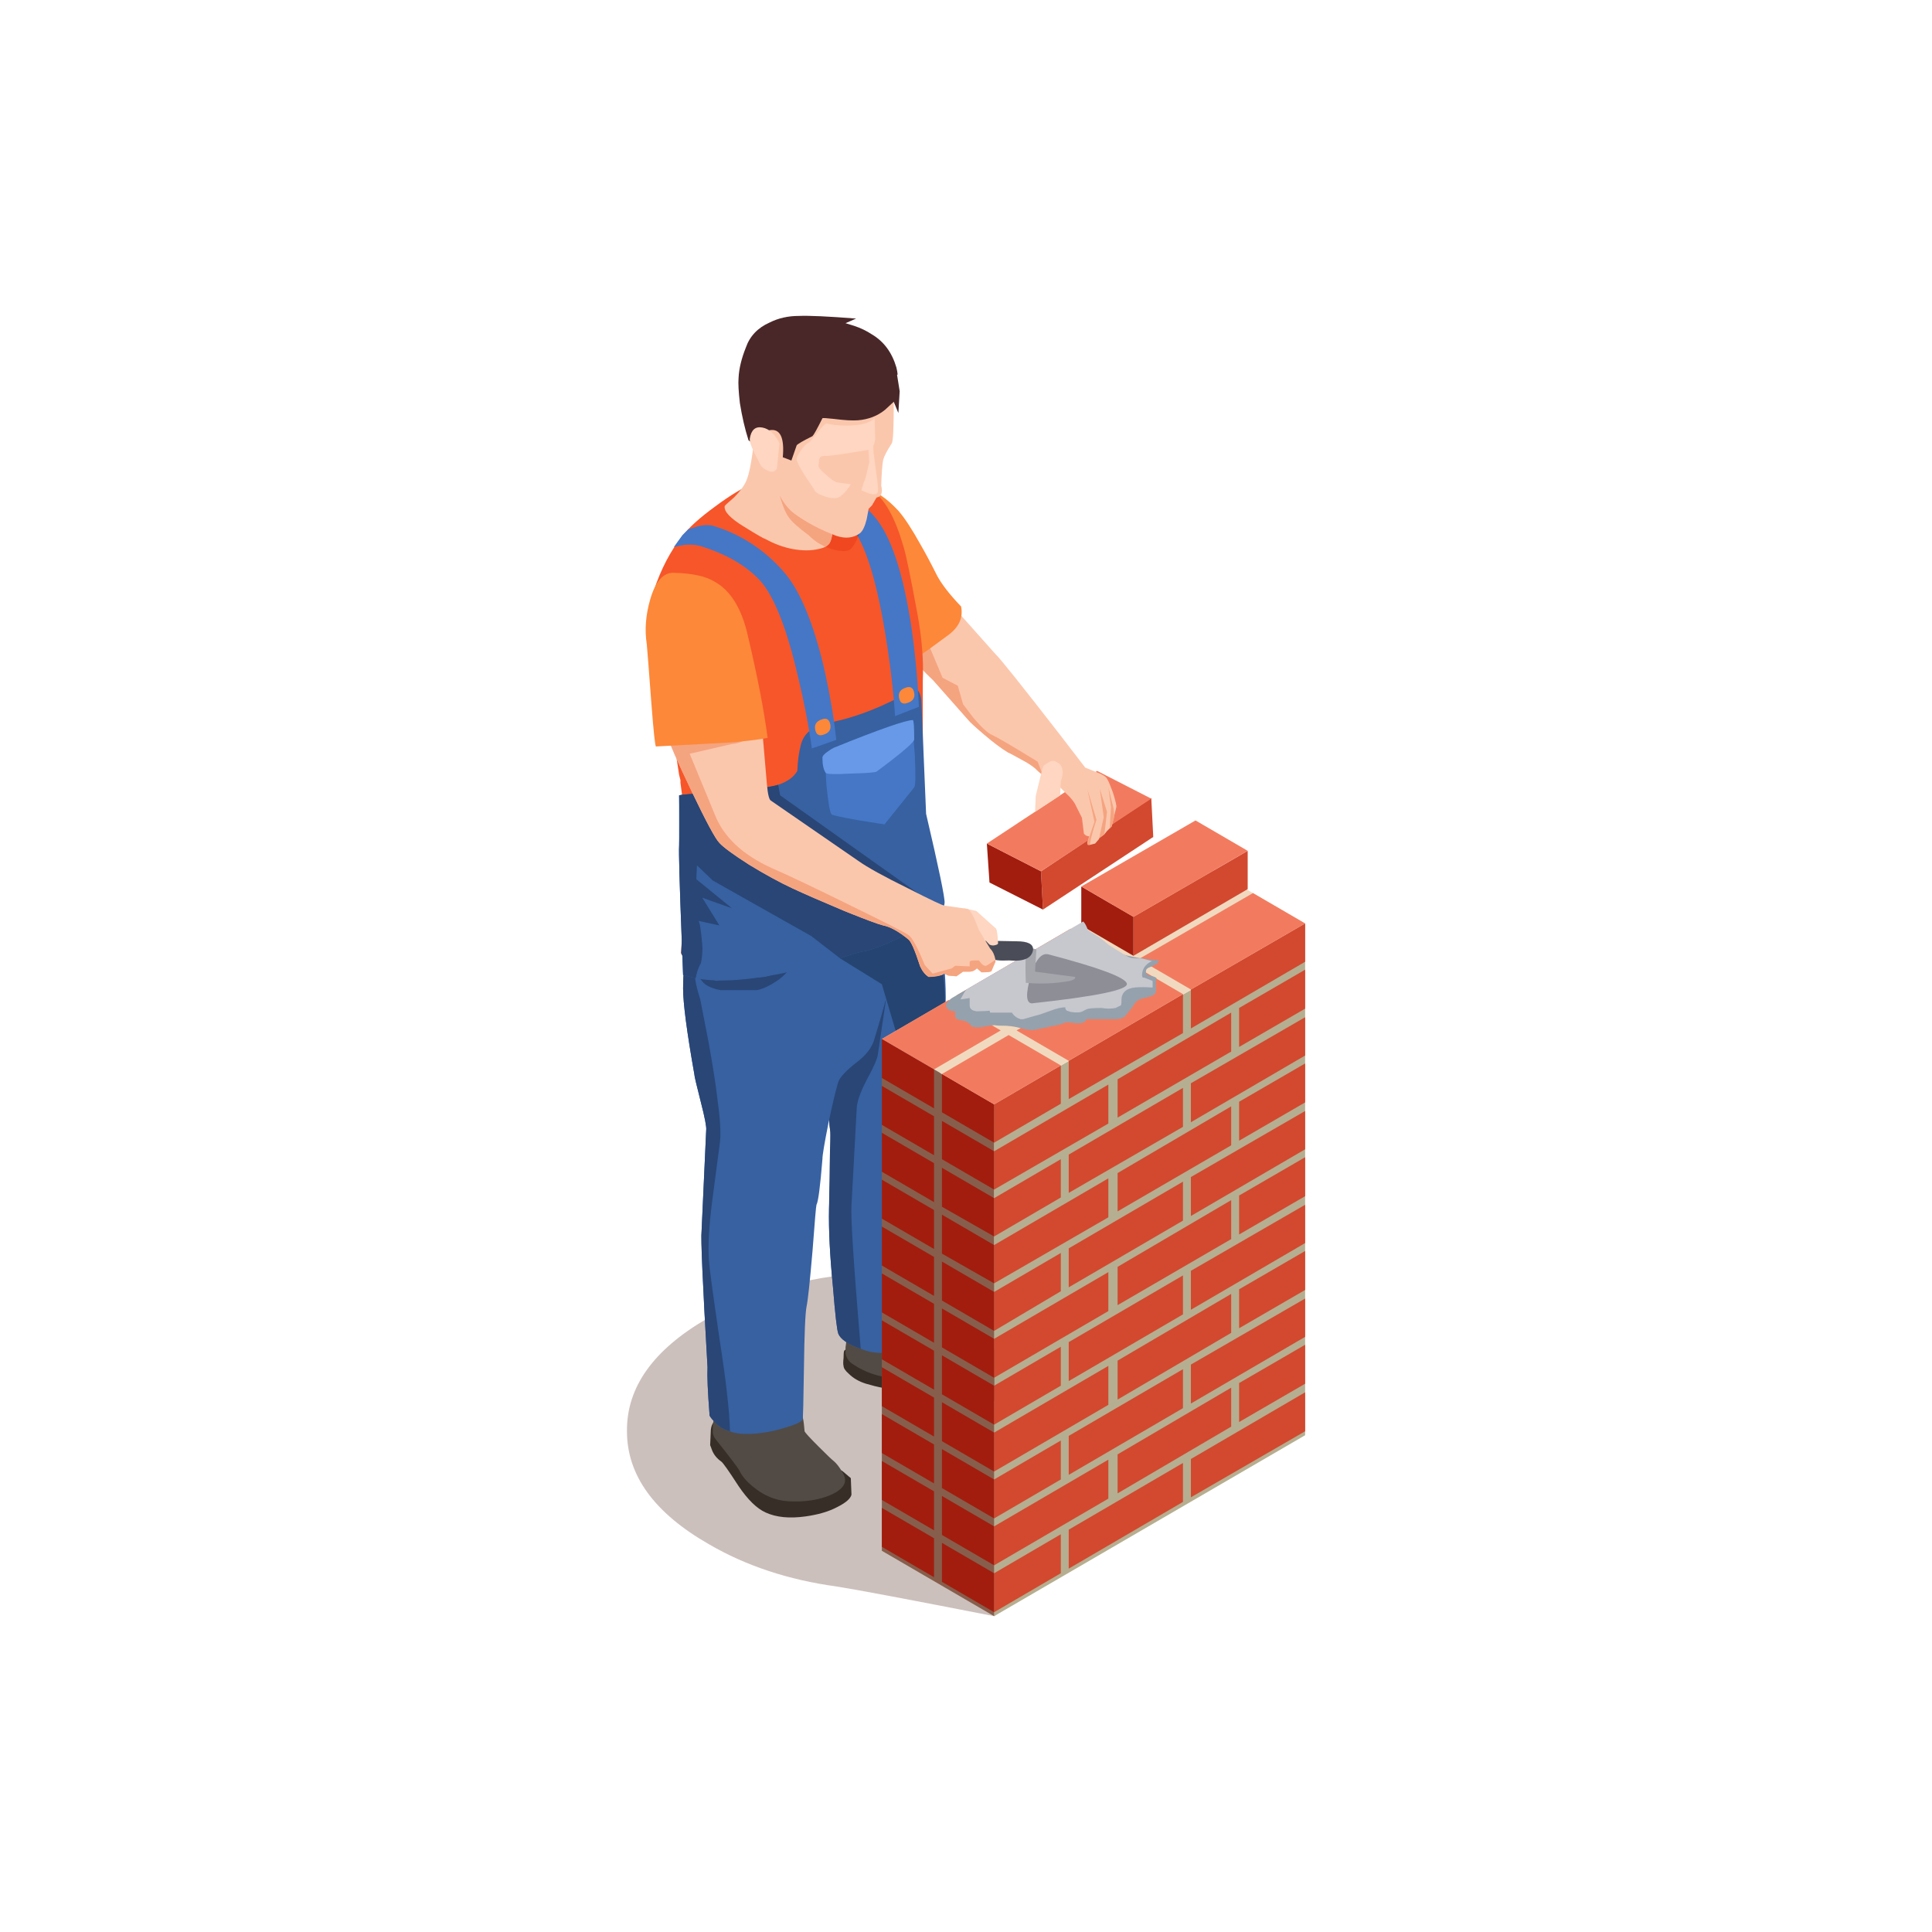 
<svg xmlns="http://www.w3.org/2000/svg" version="1.1" xmlns:xlink="http://www.w3.org/1999/xlink" preserveAspectRatio="none" x="0px" y="0px" width="1024px" height="1024px" viewBox="0 0 1024 1024">
<defs>
<g id="Layer0_0_MEMBER_0_MEMBER_0_FILL">
<path fill="#CCC0BC" stroke="none" d="
M 27.8 26.1
Q 32.25 22.8 35.85 20.7 41.95 17.15 41.95 12.15 41.95 7.15 35.75 3.6 29.6 0.05 20.9 0 12.2 0 6.1 3.55 -0.05 7.1 0 12.1 0 17.1 6.2 20.65 10.4 23.1 15.85 23.85 18.1 24.2 27.8 26.1 Z"/>
</g>

<g id="Layer0_0_MEMBER_0_MEMBER_1_FILL">
<path fill="#362E27" stroke="none" d="
M 415.95 210.75
Q 415.3 210.45 414.8 210.4
L 404.2 210 403.8 210.35
Q 403.75 210.45 403.75 210.9 403.7 211.35 403.75 211.5 403.75 211.75 404.15 212.1 404.65 212.6 405.45 212.85 406.6 213.2 408.75 213.55 409.35 213.7 410.6 214 411.9 214.3 413.5 214.4 414.7 214.45 415.75 213.85 416.6 213.35 416.6 213 416.7 211.55 416.6 211.25 416.5 211.05 415.95 210.75 Z"/>
</g>

<g id="Layer0_0_MEMBER_0_MEMBER_2_FILL">
<path fill="#362E27" stroke="none" d="
M 393.8 217.9
Q 394 218.4 394.5 218.75 394.7 218.9 395.8 220.6 396.85 222.15 397.85 222.6 399.05 223.15 400.85 222.9 402.3 222.7 403.25 222.2 404.25 221.7 404.35 221.25
L 404.3 220 403.65 219.45 394.2 215.7
Q 394.1 215.7 393.95 215.75 393.75 215.9 393.7 216.35
L 393.65 217.5 393.8 217.9 Z"/>
</g>

<g id="Layer0_0_MEMBER_0_MEMBER_3_FILL">
<path fill="#524B45" stroke="none" d="
M 409.7 208.35
Q 408.35 208.05 406.15 208.25 404.25 208.45 404.1 208.6
L 403.9 210.1 403.9 210.55
Q 404 211.1 404.5 211.4 405.85 212.3 407.65 212.45 408.2 212.5 409.9 212.9 411.5 213.3 412.25 213.35 415 213.55 415.8 212.55 416.7 211.55 415.75 210.6 415.4 210.25 413.5 209.75
L 411.7 209.35
Q 411.25 209.1 411.1 208.75 411 208.55 410.35 208.4
L 409.7 208.35 Z"/>
</g>

<g id="Layer0_0_MEMBER_0_MEMBER_4_FILL">
<path fill="#524B45" stroke="none" d="
M 393.85 216.5
Q 393.85 216.8 394.1 217.1 395.65 219.05 395.85 219.4 396.15 220.05 396.9 220.65 398.1 221.65 399.55 221.75 401.15 221.85 402.45 221.4 403.55 221 403.8 220.45 404 220.05 403.6 219.45 403.3 218.95 403 218.7 402.8 218.55 401.85 217.6 400.85 216.6 400.8 216.45 400.7 215.15 400.5 215.05 400.1 214.85 397.35 214.5 394.25 214.1 394.05 214.6
L 393.85 216
Q 393.85 216.2 393.85 216.5 Z"/>
</g>

<g id="Layer0_0_MEMBER_0_MEMBER_5_FILL">
<path fill="#3761A1" stroke="none" d="
M 402.65 179.9
Q 402.35 182.5 402.4 186.5
L 402.4 186.85
Q 402.35 188.4 402.5 191 402.65 193.1 402.75 193.8 402.85 194.45 402.65 199.6 402.6 202 402.95 205.55 403.2 208.65 403.35 209.05 403.6 209.7 405.05 210.2 405.95 210.6 407.25 210.5 408.75 210.4 409.6 209.5 410.25 208.85 410.2 208.35
L 410.35 197.95 411.45 184.75
Q 411.6 182.65 411.15 178.9
L 410.7 175.6
Q 410.5 175.4 409.75 175.2 408.3 174.8 405.8 174.9 403.3 175.05 402.65 179.9 Z"/>
</g>

<g id="Layer0_0_MEMBER_0_MEMBER_6_FILL">
<path fill="#294676" stroke="none" d="
M 2.35 8.1
Q 2.4 7.35 3.1 6 3.9 4.55 3.95 4.05
L 4.55 0
Q 3.1 0 0 3 -0.05 4.55 0.1 7.15 0.25 9.25 0.35 9.95 0.3 12.15 0.25 15.75 0.2 18.15 0.55 21.7 0.8 24.8 0.95 25.2 1.2 25.85 2.65 26.35 1.85 16.8 1.95 15.5
L 2.35 8.1 Z"/>
</g>

<g id="Layer0_0_MEMBER_0_MEMBER_7_FILL">
<path fill="#3761A1" stroke="none" d="
M 403.85 176.65
L 391.85 179 391.6 182.9
Q 391.6 184.6 392.45 189.4 392.45 189.6 392.95 191.55 393.4 193.3 393.35 193.65
L 393 201.3
Q 392.9 202.05 393.45 211.6 393.4 212.6 393.6 215.15 393.55 215.3 393.95 215.7 394.4 216.25 395.15 216.45 395.6 216.65 396.4 216.65 397.8 216.65 399.25 216.2 400.5 215.85 400.65 215.55 400.7 215.45 400.75 211.7 400.8 207.75 400.95 207 401.1 206.3 401.4 202.8 401.65 199.45 401.7 199.3 401.9 198.95 402.15 195.85 402.15 195.4 402.6 193.15 403.05 191 403.35 190 403.55 189.45 404.7 188.55 405.85 187.7 406.1 186.7 406.7 184.75 407 183.55 407.45 181.35 407.25 179.6 407.05 177.8 405.45 177.05
L 403.85 176.65 Z"/>
</g>

<g id="Layer0_0_MEMBER_0_MEMBER_8_FILL">
<path fill="#254471" stroke="none" d="
M 0.2 4.3
L 4 6.65 5.2 10.7
Q 5.35 11.6 8.4 13.4 9.05 8.3 8.6 5.6 8.3 3.9 5.2 1.8 3.65 0.75 2.15 0 1.4 0.55 0.8 1.4 -0.4 3 0.2 4.3 Z"/>
</g>

<g id="Layer0_0_MEMBER_0_MEMBER_9_FILL">
<path fill="#294676" stroke="none" d="
M 7.35 0.75
Q 6.9 1.15 6.15 1.3
L 2.7 1.55
Q 2.55 1.65 2.4 1.55
L 2.15 1.35
Q 0.9 0.3 0.2 0 0 0.35 0 2.15 0 3.85 0.85 8.65 0.85 8.85 1.35 10.8 1.8 12.55 1.75 12.9
L 1.4 20.55
Q 1.3 21.3 1.85 30.85 1.8 31.85 2 34.4 1.95 34.55 2.35 34.95 2.8 35.5 3.55 35.7 3.5 33.45 2.75 28.65 2 23.55 1.95 22.7 1.85 21.05 2.2 18.3 2.75 14.15 2.8 13.75 2.9 12.65 2.6 10.55 2.45 9.15 1.95 6.35
L 1.3 3
Q 0.9 1.75 0.9 1.15 1.15 1.25 1.55 1.75 2 2.15 2.85 2.3
L 5.55 2.3
Q 6 2.25 6.7 1.85 8 1.1 8.1 0.4 7.9 0.35 7.45 0.7
L 7.35 0.75 Z"/>
</g>

<g id="Layer0_0_MEMBER_1_MEMBER_0_FILL">
<path fill="#B6AE90" stroke="none" d="
M 438.7 178
L 415.15 191.7 415.15 230.45 438.7 216.75 438.7 178 Z"/>
</g>

<g id="Layer0_0_MEMBER_1_MEMBER_1_FILL">
<path fill="#875E4C" stroke="none" d="
M 415.15 191.7
L 406.65 186.75 406.65 225.5 415.15 230.45 415.15 191.7 Z"/>
</g>

<g id="Layer0_0_MEMBER_1_MEMBER_2_FILL">
<path fill="#F1D9BF" stroke="none" d="
M 438.7 178
L 430.2 173.05 406.65 186.75 415.15 191.7 438.7 178 Z"/>
</g>

<g id="Layer0_0_MEMBER_1_MEMBER_3_FILL">
<path fill="#D25E30" stroke="none" d="
M 412.3 183.45
L 416.25 185.75 424.9 180.7 420.95 178.4 412.3 183.45 Z"/>
</g>

<g id="Layer0_0_MEMBER_1_MEMBER_4_FILL">
<path fill="#F27B5F" stroke="none" d="
M 415.65 186.1
L 411.7 183.8 406.65 186.75 410.6 189.05 415.65 186.1 Z"/>
</g>

<g id="Layer0_0_MEMBER_2_MEMBER_0_FILL">
<path fill="#D2492F" stroke="none" d="
M 434.35 172.5
L 425.7 177.5 425.7 180.45 434.35 175.4 434.35 172.5 Z"/>
</g>

<g id="Layer0_0_MEMBER_2_MEMBER_1_FILL">
<path fill="#D2492F" stroke="none" d="
M 438.7 178
L 430.05 183 430.05 185.95 438.7 180.9 438.7 178 Z"/>
</g>

<g id="Layer0_0_MEMBER_2_MEMBER_2_FILL">
<path fill="#D2492F" stroke="none" d="
M 429.45 183.35
L 420.8 188.4 420.8 191.3 429.45 186.3 429.45 183.35 Z"/>
</g>

<g id="Layer0_0_MEMBER_2_MEMBER_3_FILL">
<path fill="#D2492F" stroke="none" d="
M 420.2 188.75
L 415.15 191.7 415.15 194.6 420.2 191.65 420.2 188.75 Z"/>
</g>

<g id="Layer0_0_MEMBER_2_MEMBER_4_FILL">
<path fill="#D2492F" stroke="none" d="
M 438.7 181.5
L 433.7 184.4 433.7 187.35 438.7 184.45 438.7 181.5 Z"/>
</g>

<g id="Layer0_0_MEMBER_2_MEMBER_5_FILL">
<path fill="#D2492F" stroke="none" d="
M 433.1 184.75
L 424.5 189.8 424.5 192.7 433.1 187.7 433.1 184.75 Z"/>
</g>

<g id="Layer0_0_MEMBER_2_MEMBER_6_FILL">
<path fill="#D2492F" stroke="none" d="
M 423.8 190.2
L 415.15 195.25 415.15 198.15 423.8 193.15 423.8 190.2 Z"/>
</g>

<g id="Layer0_0_MEMBER_2_MEMBER_7_FILL">
<path fill="#D2492F" stroke="none" d="
M 438.7 185.1
L 430.05 190.1 430.05 193.05 438.7 188 438.7 185.1 Z"/>
</g>

<g id="Layer0_0_MEMBER_2_MEMBER_8_FILL">
<path fill="#D2492F" stroke="none" d="
M 429.45 190.45
L 420.8 195.5 420.8 198.4 429.45 193.4 429.45 190.45 Z"/>
</g>

<g id="Layer0_0_MEMBER_2_MEMBER_9_FILL">
<path fill="#D2492F" stroke="none" d="
M 415.15 198.8
L 415.15 201.7 420.2 198.75 420.2 195.85 415.15 198.8 Z"/>
</g>

<g id="Layer0_0_MEMBER_2_MEMBER_10_FILL">
<path fill="#D2492F" stroke="none" d="
M 438.7 188.6
L 433.7 191.5 433.7 194.45 438.7 191.55 438.7 188.6 Z"/>
</g>

<g id="Layer0_0_MEMBER_2_MEMBER_11_FILL">
<path fill="#D2492F" stroke="none" d="
M 433.1 191.85
L 424.5 196.9 424.5 199.8 433.1 194.8 433.1 191.85 Z"/>
</g>

<g id="Layer0_0_MEMBER_2_MEMBER_12_FILL">
<path fill="#D2492F" stroke="none" d="
M 415.15 202.35
L 415.15 205.25 423.8 200.25 423.8 197.3 415.15 202.35 Z"/>
</g>

<g id="Layer0_0_MEMBER_2_MEMBER_13_FILL">
<path fill="#D2492F" stroke="none" d="
M 438.7 192.2
L 430.05 197.2 430.05 200.15 438.7 195.1 438.7 192.2 Z"/>
</g>

<g id="Layer0_0_MEMBER_2_MEMBER_14_FILL">
<path fill="#D2492F" stroke="none" d="
M 420.8 202.6
L 420.8 205.55 429.45 200.5 429.45 197.55 420.8 202.6 Z"/>
</g>

<g id="Layer0_0_MEMBER_2_MEMBER_15_FILL">
<path fill="#D2492F" stroke="none" d="
M 420.2 202.95
L 415.15 205.9 415.15 208.85 420.2 205.85 420.2 202.95 Z"/>
</g>

<g id="Layer0_0_MEMBER_2_MEMBER_16_FILL">
<path fill="#D2492F" stroke="none" d="
M 433.7 198.6
L 433.7 201.55 438.7 198.65 438.7 195.7 433.7 198.6 Z"/>
</g>

<g id="Layer0_0_MEMBER_2_MEMBER_17_FILL">
<path fill="#D2492F" stroke="none" d="
M 433.1 198.95
L 424.5 204 424.5 206.9 433.1 201.9 433.1 198.95 Z"/>
</g>

<g id="Layer0_0_MEMBER_2_MEMBER_18_FILL">
<path fill="#D2492F" stroke="none" d="
M 423.8 204.4
L 415.15 209.45 415.15 212.4 423.8 207.35 423.8 204.4 Z"/>
</g>

<g id="Layer0_0_MEMBER_2_MEMBER_19_FILL">
<path fill="#D2492F" stroke="none" d="
M 438.7 199.3
L 430.05 204.3 430.05 207.25 438.7 202.2 438.7 199.3 Z"/>
</g>

<g id="Layer0_0_MEMBER_2_MEMBER_20_FILL">
<path fill="#D2492F" stroke="none" d="
M 429.45 204.65
L 420.8 209.7 420.8 212.65 429.45 207.6 429.45 204.65 Z"/>
</g>

<g id="Layer0_0_MEMBER_2_MEMBER_21_FILL">
<path fill="#D2492F" stroke="none" d="
M 420.2 210.05
L 415.15 213 415.15 215.95 420.2 213 420.2 210.05 Z"/>
</g>

<g id="Layer0_0_MEMBER_2_MEMBER_22_FILL">
<path fill="#D2492F" stroke="none" d="
M 438.7 202.8
L 433.7 205.7 433.7 208.65 438.7 205.75 438.7 202.8 Z"/>
</g>

<g id="Layer0_0_MEMBER_2_MEMBER_23_FILL">
<path fill="#D2492F" stroke="none" d="
M 433.1 206.05
L 424.5 211.1 424.5 214.05 433.1 209 433.1 206.05 Z"/>
</g>

<g id="Layer0_0_MEMBER_2_MEMBER_24_FILL">
<path fill="#D2492F" stroke="none" d="
M 423.8 211.5
L 415.15 216.55 415.15 219.5 423.8 214.45 423.8 211.5 Z"/>
</g>

<g id="Layer0_0_MEMBER_2_MEMBER_25_FILL">
<path fill="#D2492F" stroke="none" d="
M 438.7 206.4
L 430.05 211.4 430.05 214.35 438.7 209.3 438.7 206.4 Z"/>
</g>

<g id="Layer0_0_MEMBER_2_MEMBER_26_FILL">
<path fill="#D2492F" stroke="none" d="
M 429.45 211.75
L 420.8 216.8 420.8 219.75 429.45 214.7 429.45 211.75 Z"/>
</g>

<g id="Layer0_0_MEMBER_2_MEMBER_27_FILL">
<path fill="#D2492F" stroke="none" d="
M 420.2 217.15
L 415.15 220.1 415.15 223.05 420.2 220.1 420.2 217.15 Z"/>
</g>

<g id="Layer0_0_MEMBER_2_MEMBER_28_FILL">
<path fill="#D2492F" stroke="none" d="
M 438.7 209.9
L 433.7 212.8 433.7 215.75 438.7 212.85 438.7 209.9 Z"/>
</g>

<g id="Layer0_0_MEMBER_2_MEMBER_29_FILL">
<path fill="#D2492F" stroke="none" d="
M 433.1 213.15
L 424.5 218.2 424.5 221.15 433.1 216.1 433.1 213.15 Z"/>
</g>

<g id="Layer0_0_MEMBER_2_MEMBER_30_FILL">
<path fill="#D2492F" stroke="none" d="
M 423.8 218.6
L 415.15 223.65 415.15 226.6 423.8 221.55 423.8 218.6 Z"/>
</g>

<g id="Layer0_0_MEMBER_2_MEMBER_31_FILL">
<path fill="#D2492F" stroke="none" d="
M 438.7 213.5
L 430.05 218.55 430.05 221.45 438.7 216.45 438.7 213.5 Z"/>
</g>

<g id="Layer0_0_MEMBER_2_MEMBER_32_FILL">
<path fill="#D2492F" stroke="none" d="
M 429.45 218.85
L 420.8 223.9 420.8 226.85 429.45 221.8 429.45 218.85 Z"/>
</g>

<g id="Layer0_0_MEMBER_2_MEMBER_33_FILL">
<path fill="#D2492F" stroke="none" d="
M 420.2 224.25
L 415.15 227.2 415.15 230.15 420.2 227.2 420.2 224.25 Z"/>
</g>

<g id="Layer0_0_MEMBER_2_MEMBER_34_FILL">
<path fill="#A21D0E" stroke="none" d="
M 425.7 177.5
L 421.75 175.2 421.75 178.15 425.7 180.45 425.7 177.5 Z"/>
</g>

<g id="Layer0_0_MEMBER_2_MEMBER_35_MEMBER_0_FILL">
<path fill="#A21D0E" stroke="none" d="
M 415.15 191.7
L 411.2 189.4 411.2 192.3 415.15 194.6 415.15 191.7 Z"/>
</g>

<g id="Layer0_0_MEMBER_2_MEMBER_35_MEMBER_1_FILL">
<path fill="#A21D0E" stroke="none" d="
M 411.2 199.45
L 415.15 201.7 415.15 198.8 411.2 196.5 411.2 199.45 Z"/>
</g>

<g id="Layer0_0_MEMBER_2_MEMBER_35_MEMBER_2_FILL">
<path fill="#A21D0E" stroke="none" d="
M 415.15 202.35
L 411.2 200.05 411.2 203 415.15 205.25 415.15 202.35 Z"/>
</g>

<g id="Layer0_0_MEMBER_2_MEMBER_35_MEMBER_3_FILL">
<path fill="#A21D0E" stroke="none" d="
M 415.15 205.9
L 411.2 203.6 411.2 206.55 415.15 208.85 415.15 205.9 Z"/>
</g>

<g id="Layer0_0_MEMBER_2_MEMBER_35_MEMBER_4_FILL">
<path fill="#A21D0E" stroke="none" d="
M 415.15 209.45
L 411.2 207.15 411.2 210.1 415.15 212.4 415.15 209.45 Z"/>
</g>

<g id="Layer0_0_MEMBER_2_MEMBER_35_MEMBER_5_FILL">
<path fill="#A21D0E" stroke="none" d="
M 415.15 213
L 411.2 210.7 411.2 213.65 415.15 215.95 415.15 213 Z"/>
</g>

<g id="Layer0_0_MEMBER_2_MEMBER_35_MEMBER_6_FILL">
<path fill="#A21D0E" stroke="none" d="
M 415.15 216.55
L 411.2 214.25 411.2 217.2 415.15 219.5 415.15 216.55 Z"/>
</g>

<g id="Layer0_0_MEMBER_2_MEMBER_35_MEMBER_7_FILL">
<path fill="#A21D0E" stroke="none" d="
M 415.15 220.1
L 411.2 217.8 411.2 220.75 415.15 223.05 415.15 220.1 Z"/>
</g>

<g id="Layer0_0_MEMBER_2_MEMBER_35_MEMBER_8_FILL">
<path fill="#A21D0E" stroke="none" d="
M 415.15 223.65
L 411.2 221.35 411.2 224.3 415.15 226.6 415.15 223.65 Z"/>
</g>

<g id="Layer0_0_MEMBER_2_MEMBER_35_MEMBER_9_FILL">
<path fill="#A21D0E" stroke="none" d="
M 415.15 227.2
L 411.2 224.9 411.2 227.85 415.15 230.15 415.15 227.2 Z"/>
</g>

<g id="Layer0_0_MEMBER_2_MEMBER_35_MEMBER_10_FILL">
<path fill="#A21D0E" stroke="none" d="
M 415.15 195.25
L 411.2 192.95 411.2 195.85 415.15 198.15 415.15 195.25 Z"/>
</g>

<g id="Layer0_0_MEMBER_2_MEMBER_36_MEMBER_0_FILL">
<path fill="#A21D0E" stroke="none" d="
M 410.6 189.05
L 406.65 186.75 406.65 189.7 410.6 192 410.6 189.05 Z"/>
</g>

<g id="Layer0_0_MEMBER_2_MEMBER_36_MEMBER_1_FILL">
<path fill="#A21D0E" stroke="none" d="
M 410.6 196.15
L 406.65 193.85 406.65 196.8 410.6 199.1 410.6 196.15 Z"/>
</g>

<g id="Layer0_0_MEMBER_2_MEMBER_36_MEMBER_2_FILL">
<path fill="#A21D0E" stroke="none" d="
M 406.65 200.35
L 410.6 202.65 410.6 199.7 406.65 197.4 406.65 200.35 Z"/>
</g>

<g id="Layer0_0_MEMBER_2_MEMBER_36_MEMBER_3_FILL">
<path fill="#A21D0E" stroke="none" d="
M 410.6 203.25
L 406.65 200.95 406.65 203.9 410.6 206.2 410.6 203.25 Z"/>
</g>

<g id="Layer0_0_MEMBER_2_MEMBER_36_MEMBER_4_FILL">
<path fill="#A21D0E" stroke="none" d="
M 410.6 206.8
L 406.65 204.5 406.65 207.45 410.6 209.75 410.6 206.8 Z"/>
</g>

<g id="Layer0_0_MEMBER_2_MEMBER_36_MEMBER_5_FILL">
<path fill="#A21D0E" stroke="none" d="
M 410.6 210.35
L 406.65 208.05 406.65 211 410.6 213.3 410.6 210.35 Z"/>
</g>

<g id="Layer0_0_MEMBER_2_MEMBER_36_MEMBER_6_FILL">
<path fill="#A21D0E" stroke="none" d="
M 410.6 213.9
L 406.65 211.6 406.65 214.55 410.6 216.85 410.6 213.9 Z"/>
</g>

<g id="Layer0_0_MEMBER_2_MEMBER_36_MEMBER_7_FILL">
<path fill="#A21D0E" stroke="none" d="
M 410.6 217.45
L 406.65 215.15 406.65 218.1 410.6 220.4 410.6 217.45 Z"/>
</g>

<g id="Layer0_0_MEMBER_2_MEMBER_36_MEMBER_8_FILL">
<path fill="#A21D0E" stroke="none" d="
M 410.6 221
L 406.65 218.7 406.65 221.65 410.6 223.95 410.6 221 Z"/>
</g>

<g id="Layer0_0_MEMBER_2_MEMBER_36_MEMBER_9_FILL">
<path fill="#A21D0E" stroke="none" d="
M 410.6 224.55
L 406.65 222.25 406.65 225.2 410.6 227.5 410.6 224.55 Z"/>
</g>

<g id="Layer0_0_MEMBER_2_MEMBER_36_MEMBER_10_FILL">
<path fill="#A21D0E" stroke="none" d="
M 410.6 192.6
L 406.65 190.3 406.65 193.25 410.6 195.55 410.6 192.6 Z"/>
</g>

<g id="Layer0_0_MEMBER_2_MEMBER_37_FILL">
<path fill="#F27B5F" stroke="none" d="
M 421.75 175.2
L 425.7 177.5 434.35 172.5 430.4 170.2 421.75 175.2 Z"/>
</g>

<g id="Layer0_0_MEMBER_2_MEMBER_38_FILL">
<path fill="#F27B5F" stroke="none" d="
M 426.1 180.7
L 430.05 183 438.7 178 434.75 175.7 426.1 180.7 Z"/>
</g>

<g id="Layer0_0_MEMBER_2_MEMBER_39_FILL">
<path fill="#F27B5F" stroke="none" d="
M 416.85 186.1
L 420.8 188.4 429.45 183.35 425.5 181.05 416.85 186.1 Z"/>
</g>

<g id="Layer0_0_MEMBER_2_MEMBER_40_FILL">
<path fill="#F27B5F" stroke="none" d="
M 420.2 188.75
L 416.25 186.45 411.2 189.4 415.15 191.7 420.2 188.75 Z"/>
</g>

<g id="Layer0_0_MEMBER_3_FILL">
<path fill="#95A1AC" stroke="none" d="
M 575.9 494
Q 573.45 489.8 573.1 489.45
L 504.5 529
Q 501.35 531.45 501.35 532.85 502.05 536 506.25 536
L 506.25 537.75
Q 505.9 539.85 508.35 540.55
L 511.85 541.25 513.95 542.65 515 544.05 516.75 544.4
Q 518.85 544.75 522 544.05 525.5 543.35 527.25 543.35 528.65 543.7 533.9 543.7 537.75 544.05 540.2 544.75 546.5 546.5 548.6 545.8
L 561.9 543
Q 562.95 542.65 564.7 541.95 565.4 541.6 569.95 542.3 573.8 542.65 575.2 541.25
L 575.9 540.2 592 540.2 594.1 539.85 596.2 538.8 600.4 533.55
Q 601.45 531.45 602.85 530.4 604.25 529.35 607.75 528.65 611.25 527.95 612.3 526.55 613 525.15 612.65 522.7 612.65 519.55 613 518.5 612.65 517.8 609.5 517.1 607.05 516.4 607.4 514.65 607.4 513.6 608.8 512.9
L 611.95 511.5
Q 613.7 510.8 614.4 509.05 598.65 507.65 591.3 504.5
L 588.5 503.1
Q 583.6 498.9 581.15 497.5 576.95 495.75 575.9 494 Z"/>
</g>

<g id="Layer0_0_MEMBER_4_FILL">
<path fill="#C7C7CE" stroke="none" d="
M 576.6 492.95
Q 575.55 489.8 574.15 488.4
L 512.2 524.45
Q 511.5 525.15 509.05 529.7
L 513.95 529 513.95 532.85
Q 513.95 534.95 516.05 535.65
L 517.45 536
Q 522.35 536 524.45 535.65
L 524.8 536.7 536.35 536.7
Q 537.75 539.15 540.9 540.2
L 542.3 540.2 549.65 538.1
Q 550.35 538.1 557 535.65 561.55 533.9 564.7 533.9 564.35 534.6 565.4 535.65
L 567.5 536.35
Q 572.05 537.05 573.8 536
L 575.9 534.95
Q 577.3 534.25 583.95 534.25 587.8 534.95 591.3 534.25
L 594.1 532.85
Q 594.45 532.5 594.45 529 595.15 524.1 601.45 523.4 604.6 523.05 610.9 523.4
L 610.9 519.9 606.35 518.15 605.65 518.15 605.3 517.1
Q 605.3 511.85 610.55 509.4
L 605.3 508
Q 601.45 508 599.35 507.65 597.6 507.3 588.5 501.35
L 587.8 501
Q 582.55 496.45 581.5 496.1 576.95 493.3 576.6 492.95 Z"/>
</g>

<g id="Layer0_0_MEMBER_5_MEMBER_0_FILL">
<path fill="#FEE2A3" stroke="none" d="
M 423.15 167.8
L 421.3 167.55 416.95 170.4 416.85 172.25 419.1 173.65 423.95 170.35 423.15 167.8 Z"/>
</g>

<g id="Layer0_0_MEMBER_5_MEMBER_1_MEMBER_0_FILL">
<path fill="#D2492F" stroke="none" d="
M 427.05 168.5
L 418.7 174.05 418.85 176.95 427.2 171.45 427.05 168.5 Z"/>
</g>

<g id="Layer0_0_MEMBER_5_MEMBER_1_MEMBER_1_FILL">
<path fill="#A21D0E" stroke="none" d="
M 418.7 174.05
L 414.6 171.95 414.8 174.9 418.85 176.95 418.7 174.05 Z"/>
</g>

<g id="Layer0_0_MEMBER_5_MEMBER_1_MEMBER_2_FILL">
<path fill="#F27B5F" stroke="none" d="
M 414.6 171.95
L 418.7 174.05 427.05 168.55 422.95 166.45 414.6 171.95 Z"/>
</g>

<g id="Layer0_0_MEMBER_5_MEMBER_2_FILL">
<path fill="#FBC7AC" stroke="none" d="
M 411.15 153
Q 410.5 153 409.85 153.25 408.5 153.75 408.3 155.15
L 408.25 155.55
Q 408.15 156.85 408.95 157.9 409.4 158.5 410.55 159.6
L 413.2 162.6
Q 413.4 162.85 414.4 163.7 415.45 164.6 416.2 165.05 416.25 165.05 417.6 165.8 418.25 166.2 418.4 166.4
L 418.85 166.8
Q 419.4 167.25 420.15 167.7
L 420.6 168.15
Q 421.15 168.65 421.35 169.1
L 421.8 170 421.95 171.2
Q 422.1 171.4 422.35 171.4
L 422.2 171.9 422.25 172.05 422.4 172.05 422.8 171.95 423.1 171.6 423.1 171.55 423.5 171.25 423.7 171 424.05 170.65 424.4 169.2
Q 424.45 169.05 424.15 168.1 423.8 167.15 423.7 167.05 423.6 166.8 422.8 166.5
L 422.05 166.2 420.05 163.6
Q 415.7 158 415.25 157.6
L 411.15 153 Z"/>
</g>

<g id="Layer0_0_MEMBER_5_MEMBER_3_FILL">
<path fill="#F5A480" stroke="none" d="
M 10.6 11.55
L 10.2 10.5
Q 7.35 8.75 6.7 8.45 6.25 8.25 5.35 7.2
L 4.55 6.15 4.15 4.75 3 4.15 1.8 1.3 0.4 0 0 0.3
Q -0.1 1.6 0.7 2.65 1.15 3.25 2.3 4.35
L 4.95 7.35
Q 5.15 7.6 6.15 8.45 7.2 9.35 7.95 9.8 8 9.8 9.35 10.55 10 10.95 10.15 11.15
L 10.6 11.55 Z"/>
</g>

<g id="Layer0_0_MEMBER_5_MEMBER_4_FILL">
<path fill="#FED6C1" stroke="none" d="
M 420.2 167.25
Q 420.65 166 419.7 165.7 419.5 165.65 419.2 165.85
L 418.9 166.05 418.8 166.3 418.3 168.35 418.25 169.55 420.15 168.3 420.2 167.25 Z"/>
</g>

<g id="Layer0_0_MEMBER_5_MEMBER_5_FILL">
<path fill="#FD8839" stroke="none" d="
M 404.75 145.45
Q 404.3 145.75 404 146.3 403.7 146.85 406.2 152.5 408.65 158.1 409.1 157.9 409.5 157.75 410.2 157.25 411.5 156.3 411.7 156.15 412.9 155.25 412.65 154 411.4 152.7 410.85 151.7 410.15 150.3 409.6 149.35 408.6 147.55 407.9 146.75 406.55 145.3 405.5 145.15 405.2 145.1 404.75 145.45 Z"/>
</g>

<g id="Layer0_0_MEMBER_5_MEMBER_6_FILL">
<path fill="#8D8E96" stroke="none" d="
M 419.3 180.35
Q 418.45 180.1 417.9 182.05 417.35 184 418 184.05 425.4 183.25 425.2 182.55 425 181.85 419.3 180.35 Z"/>
</g>

<g id="Layer0_0_MEMBER_5_MEMBER_7_FILL">
<path fill="#A5A6AC" stroke="none" d="
M 417.55 182.4
L 417.55 182.5 417.65 182.5
Q 419.25 182.65 420.9 182.35 421.3 182.25 421.3 182.05
L 418.25 181.65 418.35 180
Q 418.35 179.9 417.6 179.85 417.45 180.05 417.55 180.35 417.5 181.4 417.55 182.4 Z"/>
</g>

<g id="Layer0_0_MEMBER_5_MEMBER_8_FILL">
<path fill="#4A4C58" stroke="none" d="
M 418.1 180
Q 418.15 179.35 416.85 179.35
L 414.15 179.3 414.95 180.65
Q 415.2 180.85 416.3 180.8 417.95 180.95 418.1 180 Z"/>
</g>

<g id="Layer0_0_MEMBER_5_MEMBER_9_FILL">
<path fill="#FED6C1" stroke="none" d="
M 413.8 177.05
L 412.85 176.85 413.6 178.35
Q 413.95 178.7 414.8 179.6 415 179.7 415.2 179.65 415.45 179.6 415.45 179.5 415.4 178.4 415.25 178.35
L 413.8 177.05 Z"/>
</g>

<g id="Layer0_0_MEMBER_5_MEMBER_10_FILL">
<path fill="#F6562A" stroke="none" d="
M 478.95 289.95
Q 472.3 266.85 462.5 260.2 451.3 253.2 431.35 251.8 412.1 250.75 401.25 255.3 391.45 259.15 378.85 268.6 367.3 277 361.7 284 352.25 295.9 346.65 312.7 345.6 314.8 351.55 355.4
L 353.65 369.4 354.35 372.2 354.7 376.75 359.95 410.7 360.65 413.5 360.65 414.9 362.05 425.4
Q 362.4 430.65 363.1 437.65 363.8 442.9 361.7 446.4 359.95 449.9 361 466.35 361.7 474.4 362.4 483.15
L 361 505.2 361.7 506.6
Q 363.1 508 370.8 511.85
L 373.95 512.9
Q 384.45 517.8 392.15 517.8 401.95 517.8 440.8 505.2
L 441.5 504.85 449.2 502.4
Q 452.7 500.65 486.65 488.4
L 494.35 484.9
Q 497.85 483.5 498.55 482.1 500.65 476.5 497.85 471.25 489.1 436.25 489.1 427.5
L 489.1 361
Q 489.8 344.55 486.3 325.65 481.05 296.95 478.95 289.95 Z"/>
</g>

<g id="Layer0_0_MEMBER_5_MEMBER_11_FILL">
<path fill="#3761A1" stroke="none" d="
M 402.65 162.8
Q 400.8 163.15 400.5 164.55 400.3 165.3 400.25 166.45 399.85 167.15 398.8 167.5 397.95 167.75 396.65 167.8
L 391.55 168.25 391.3 168.3 391.3 172.1
Q 391.25 172.85 391.5 179.3
L 391.6 181.9 392.55 182.15
Q 396.15 182.85 403.5 180.65 404.85 180.15 405.35 180.1 406.85 179.8 410.65 177.7
L 410.7 177.65
Q 411.35 177 411.4 176.45 411.45 175.9 410 169.7
L 409.65 161.35
Q 409.65 160.8 409.45 160.45
L 409.2 160.2
Q 405.75 162.2 402.65 162.8 Z"/>
</g>

<g id="Layer0_0_MEMBER_5_MEMBER_12_FILL">
<path fill="#4577C6" stroke="none" d="
M 407.9 257.05
L 422.95 261.25
Q 439.75 267.55 449.55 277.35 461.45 288.9 469.15 335.45 473 358.55 474.4 379.55
L 487 374.65
Q 486.3 355.4 483.15 333 476.5 288.55 463.2 273.5 450.25 258.8 432.05 251.8
L 416.65 247.6 407.9 257.05 Z"/>
</g>

<g id="Layer0_0_MEMBER_5_MEMBER_13_FILL">
<path fill="#FD8839" stroke="none" d="
M 409.1 160.55
Q 409 159.95 408.45 160.15 407.85 160.35 407.95 160.9 408.05 161.5 408.6 161.3 409.2 161.1 409.1 160.55 Z"/>
</g>

<g id="Layer0_0_MEMBER_5_MEMBER_14_FILL">
<path fill="#294676" stroke="none" d="
M 19.35 10.2
L 19.4 10.15 18.2 8.3 7.65 0.8 7.5 0
Q 6.65 0.25 5.35 0.3
L 0.25 0.75 0 0.8
Q 0.05 3.3 0 4.6 -0.05 5.35 0.2 11.8
L 0.15 12.75 0.25 12.95 0.3 14.4 1.25 14.65
Q 1.35 14.15 1.5 13.8
L 1.65 13.5 1.7 13.25
Q 1.8 12.5 1.75 12.1 1.6 10.35 1.45 10.3
L 3.05 10.65 1.75 8.55 4 9.35 1.3 7.15 1.35 6.1 2.55 7.25 10 11.45 12.2 13.15
Q 13.55 12.65 14.05 12.6 15.55 12.3 19.35 10.2 Z"/>
</g>

<g id="Layer0_0_MEMBER_5_MEMBER_15_FILL">
<path fill="#FBC7AC" stroke="none" d="
M 441.15 240.95
Q 436.95 213.3 428.55 208.75 419.1 203.85 408.95 207.35 399.5 210.85 400.2 216.1 400.9 221 399.5 235 397.75 249.7 395.65 254.6 393.9 258.8 389 263.7 384.1 267.9 384.1 268.25 383.4 272.45 394.25 279.1 404.4 285.4 405.8 285.75 412.8 289.6 420.15 291 427.85 292.4 433.8 291 439.05 289.95 440.1 287.15 441.5 284.35 443.25 267.9 442.9 254.95 441.15 240.95 Z"/>
</g>

<g id="Layer0_0_MEMBER_5_MEMBER_16_FILL">
<path fill="#F04720" stroke="none" d="
M 458.3 268.4
Q 458.458 265.384 457.95 263.35 457.141 260.436 447.4 259.7 453.211 263.53 458.3 268.4
M 437.5 289.8
Q 440.381 291.056 443.6 291.7 448.5 292.75 450.95 291 452.35 289.6 454.1 286.1 454.461 285.379 454.8 284.5 452.29 280.009 449.55 277.35 446.527 274.327 442.8 271.6 441.333 284.685 440.1 287.15 439.495 288.764 437.5 289.8 Z"/>

<path fill="#F5A480" stroke="none" d="
M 442.8 271.6
Q 443.041 269.866 443.25 267.9 443.138 263.742 442.85 259.45 433.923 259.259 419.65 260.3 416.376 260.583 412.8 260.9 415.25 270.35 418.05 274.2 420.5 277.7 428.55 283.65 432.532 287.632 437.5 289.8 439.495 288.764 440.1 287.15 441.333 284.685 442.8 271.6 Z"/>

<path fill="#3761A1" stroke="none" d="
M 443.25 267.9
Q 443.041 269.866 442.8 271.6 446.527 274.327 449.55 277.35 452.29 280.009 454.8 284.5 456.139 281.229 457.25 275.95 458.153 271.618 458.3 268.4 453.211 263.53 447.4 259.7 445.347 259.535 442.85 259.45 443.138 263.742 443.25 267.9 Z"/>
</g>

<g id="Layer0_0_MEMBER_5_MEMBER_17_FILL">
<path fill="#FBC7AC" stroke="none" d="
M 392.2 157
Q 391 156.9 390.45 158.55 390 159.8 390.05 161.7 390.15 162.95 390.3 163.55 390.65 164.65 392.25 168 393.9 171.45 394.35 171.9 394.8 172.4 396.6 173.55 398.4 174.65 399.9 175.35 401.3 176 403.8 177.05 406.15 178 406.75 178.15 407.55 178.3 408.65 179.2 408.95 179.4 409.55 181.25 409.8 181.8 410.2 182.05
L 411 181.95
Q 411.25 181.9 411.35 181.8
L 411.7 181.95 412.3 182 412.8 181.65 413.3 181.65
Q 413.6 181.65 413.85 181.4
L 414.2 181.7
Q 414.9 181.7 414.95 181.6
L 415.25 180.9 415.25 180.75
Q 415.15 180.2 414.85 179.9
L 414 178.5
Q 413.45 177 413.15 176.9
L 411.4 176.65
Q 411.2 176.65 408.65 175.35 405.9 174 404.85 173.25 398.55 168.9 398.25 168.7 398.05 168.6 397.95 167.5
L 397.65 164
Q 397.35 161.6 395.7 159.4 393.95 157.15 392.2 157 Z"/>
</g>

<g id="Layer0_0_MEMBER_5_MEMBER_18_FILL">
<path fill="#F5A480" stroke="none" d="
M 25.2 19.2
L 25.2 19.05 24.6 19.45
Q 24.4 19.6 24.15 19.35
L 23.95 19.1
Q 23.8 19.1 23.6 19.1 23.3 19.1 23.25 19.2
L 23.25 19.55 22.15 19.5 21.9 19.7 20.45 20.1 19.85 19.45
Q 19.05 17.5 18.65 17.2 18.35 16.95 14.35 15 10.2 12.95 8.25 12.1 4.95 10.6 3.95 8.05
L 2.05 3.45 5.3 2.7
Q 6 2.7 7.15 1.8 3.7 0.55 0 0 0.1 1.25 0.25 1.85 0.6 2.95 2.2 6.3 3.85 9.75 4.3 10.2 4.75 10.7 6.55 11.85 8.35 12.95 9.85 13.65 11.25 14.3 13.75 15.35 16.1 16.3 16.7 16.45 17.5 16.6 18.6 17.5 18.9 17.7 19.5 19.55 19.75 20.1 20.15 20.35 20.7 20.35 20.95 20.25 21.2 20.2 21.3 20.1
L 21.65 20.25 22.25 20.3 22.75 19.95 23.25 19.95
Q 23.55 19.95 23.8 19.7
L 24.15 20
Q 24.85 20 24.9 19.9
L 25.2 19.2 Z"/>
</g>

<g id="Layer0_0_MEMBER_5_MEMBER_19_FILL">
<path fill="#F5A480" stroke="none" d="
M 0.7 2.35
L 0 0 0.55 2.5 0 4.1 0.05 4.25 0.2 4.25
Q 0.3 3.55 0.7 2.35 Z"/>
</g>

<g id="Layer0_0_MEMBER_5_MEMBER_20_FILL">
<path fill="#F5A480" stroke="none" d="
M 0.6 1.75
L 0.05 0 0.35 2.15 0 3.75 0.4 3.45 0.6 1.75 Z"/>
</g>

<g id="Layer0_0_MEMBER_5_MEMBER_21_FILL">
<path fill="#F5A480" stroke="none" d="
M 0.25 2.95
L 0.45 2.25 0.4 1.6 0 0 0.2 1.5 0.1 3.1 0.25 2.95 Z"/>
</g>

<g id="Layer0_0_MEMBER_5_MEMBER_22_FILL">
<path fill="#FD8839" stroke="none" d="
M 393.95 152.1
Q 392.95 151.5 390.9 151.45 389.7 151.4 389.1 153.5 388.6 155.25 388.85 156.85 388.9 157.35 389.2 161.35 389.45 164.6 389.55 164.6 389.65 164.6 395.15 164.3 396.95 164.15 398 163.95 397.6 160.85 396.5 156.2 395.8 153.1 393.95 152.1 Z"/>
</g>

<g id="Layer0_0_MEMBER_5_MEMBER_23_FILL">
<path fill="#FBC7AC" stroke="none" d="
M 399.95 135.65
Q 399.3 136.4 398.6 137.2 397.25 138.9 397.2 139.35 397.15 140.1 397.6 141.7
L 398.4 144.3
Q 398.95 146.15 400 146.95 401.35 147.95 403.2 148.65 404.25 149 405 148.45 405.3 148.2 405.5 147.4
L 405.65 146.6 405.9 146.35 406.25 145.75
Q 406.8 145.65 406.6 144.85 406.65 143.4 406.75 142.9 406.85 142.5 407.4 141.65 407.55 141.45 407.55 138.7 407.55 137.45 407.2 136.7
L 406.85 136.15 399.95 135.65 Z"/>
</g>

<g id="Layer0_0_MEMBER_5_MEMBER_24_FILL">
<path fill="#492728" stroke="none" d="
M 404.55 132.75
L 403.9 132.55 404.7 132.2
Q 401.55 131.95 400.35 132 399.15 132 398.15 132.5 396.8 133.1 396.35 134.4 395.85 135.65 395.8 136.7 395.75 137.3 395.9 138.6 396.15 140.15 396.55 141.4 396.6 141.5 396.95 141.6
L 397.1 141.2
Q 397.4 140.8 398.15 140.65 399.35 140.45 399.15 142.7
L 399.8 142.95 400.2 141.8
Q 400.3 141.65 401.4 141.1 401.55 140.95 402.15 139.75 402.15 139.7 403.05 139.8 404.2 139.95 404.85 139.9 406.05 139.8 406.9 139.1
L 407.55 138.5 407.9 139.35 408 137.7 407.8 136.45
Q 407.9 136.55 407.75 135.9 407.25 134.2 405.9 133.4 405.3 133 404.55 132.75 Z"/>
</g>

<g id="Layer0_0_MEMBER_5_MEMBER_25_FILL">
<path fill="#FED6C1" stroke="none" d="
M 398.7 143.55
L 398.9 141.65
Q 398.4 140.6 397.6 140.45 396.8 140.3 396.65 141.3 396.6 141.7 397.4 143.15 397.55 143.55 398.1 143.75 398.5 143.9 398.7 143.55 Z"/>
</g>

<g id="Layer0_0_MEMBER_5_MEMBER_26_FILL">
<path fill="#FED6C1" stroke="none" d="
M 404.05 140.3
Q 403 140.3 402.5 140.15 402.35 140.1 401.8 140.8 401.2 141.55 401.1 141.6 400.85 141.7 400.55 142.15 400.25 142.55 400.2 142.8 400.15 143.15 401.5 145.1 401.6 145.4 402.15 145.6 402.65 145.8 403.05 145.8 403.6 145.85 404.3 144.75
L 403.25 144.6
Q 403 144.55 402.45 144.05 401.85 143.55 401.85 143.35 401.9 143 401.9 142.85 402 142.6 402.25 142.6 402.7 142.65 405.85 142.1 406.05 141.85 406.15 141.35
L 406.1 139.75
Q 405.5 140.3 404.05 140.3 Z"/>
</g>

<g id="Layer0_0_MEMBER_5_MEMBER_27_FILL">
<path fill="#FED6C1" stroke="none" d="
M 405.8 141.4
L 405.6 141.5 405.7 143.05
Q 405.4 144.45 405.3 144.55
L 405.1 145.2
Q 406.25 145.75 406.35 145.3 406.4 145.05 406.2 143.7 406 142.3 406 141.9 406 141.4 405.8 141.4 Z"/>
</g>

<g id="Layer0_0_MEMBER_6_FILL">
<path fill="#4577C6" stroke="none" d="
M 392.65 147.95
L 392 148.15 391.55 148.6 390.9 149.5 391.6 149.35
Q 392.4 149.25 393 149.45 395.7 150.3 397.25 151.85 398.95 153.5 400.3 159.3 401 162.2 401.35 164.75
L 403.2 164.1
Q 402.95 161.75 402.35 159 401.1 153.5 399.2 151.35 397 148.85 393.9 147.9 393.4 147.75 392.65 147.95 Z"/>
</g>

<g id="Layer0_0_MEMBER_7_FILL">
<path fill="#FD8839" stroke="none" d="
M 402.75 162.95
Q 402.65 162.35 402.1 162.55 401.5 162.75 401.6 163.3 401.7 163.9 402.25 163.7 402.85 163.5 402.75 162.95 Z"/>
</g>

<g id="Layer0_0_MEMBER_8_FILL">
<path fill="#4577C6" stroke="none" d="
M 402.85 169.75
Q 403 169.85 404.95 170.2 405.9 170.35 406.85 170.5
L 409.1 167.7
Q 409.25 167.55 409.15 165.3 409 163.1 408.85 162.85 408.65 162.55 405.45 163.75 402.25 165 402.35 165.55
L 402.45 167.5
Q 402.65 169.55 402.85 169.75 Z"/>
</g>

<g id="Layer0_0_MEMBER_9_FILL">
<path fill="#6799E8" stroke="none" d="
M 402.4 166.6
Q 402.5 166.75 404.35 166.65 406.15 166.6 406.25 166.5 409.15 164.35 409.1 164.05 409.1 162.65 409 162.6 408.2 162.6 403 164.7 402.8 164.8 402.6 164.95 402.15 165.25 402.15 165.45 402.15 166.25 402.4 166.6 Z"/>
</g>
</defs>

<g transform="matrix( 7, 0, 0, 7, 332.3,673.9) ">
<use xlink:href="#Layer0_0_MEMBER_0_MEMBER_0_FILL"/>
</g>

<g transform="matrix( 7, 0, 0, 7, -2379.15,-756.55) ">
<use xlink:href="#Layer0_0_MEMBER_0_MEMBER_1_FILL"/>
</g>

<g transform="matrix( 7, 0, 0, 7, -2379.15,-756.55) ">
<use xlink:href="#Layer0_0_MEMBER_0_MEMBER_2_FILL"/>
</g>

<g transform="matrix( 7, 0, 0, 7, -2379.15,-756.55) ">
<use xlink:href="#Layer0_0_MEMBER_0_MEMBER_3_FILL"/>
</g>

<g transform="matrix( 7, 0, 0, 7, -2379.15,-756.55) ">
<use xlink:href="#Layer0_0_MEMBER_0_MEMBER_4_FILL"/>
</g>

<g transform="matrix( 7, 0, 0, 7, -2379.15,-756.55) ">
<use xlink:href="#Layer0_0_MEMBER_0_MEMBER_5_FILL"/>
</g>

<g transform="matrix( 7, 0, 0, 7, 437.65,530.4) ">
<use xlink:href="#Layer0_0_MEMBER_0_MEMBER_6_FILL"/>
</g>

<g transform="matrix( 7, 0, 0, 7, -2379.15,-756.55) ">
<use xlink:href="#Layer0_0_MEMBER_0_MEMBER_7_FILL"/>
</g>

<g transform="matrix( 7, 0, 0, 7, 439.4,475.1) ">
<use xlink:href="#Layer0_0_MEMBER_0_MEMBER_8_FILL"/>
</g>

<g transform="matrix( 7, 0, 0, 7, 362.05,508.7) ">
<use xlink:href="#Layer0_0_MEMBER_0_MEMBER_9_FILL"/>
</g>

<g transform="matrix( 7, 0, 0, 7, -2379.15,-756.55) ">
<use xlink:href="#Layer0_0_MEMBER_1_MEMBER_0_FILL"/>
</g>

<g transform="matrix( 7, 0, 0, 7, -2379.15,-756.55) ">
<use xlink:href="#Layer0_0_MEMBER_1_MEMBER_1_FILL"/>
</g>

<g transform="matrix( 7, 0, 0, 7, -2379.15,-756.55) ">
<use xlink:href="#Layer0_0_MEMBER_1_MEMBER_2_FILL"/>
</g>

<g transform="matrix( 7, 0, 0, 7, -2379.15,-756.55) ">
<use xlink:href="#Layer0_0_MEMBER_1_MEMBER_3_FILL"/>
</g>

<g transform="matrix( 7, 0, 0, 7, -2379.15,-756.55) ">
<use xlink:href="#Layer0_0_MEMBER_1_MEMBER_4_FILL"/>
</g>

<g transform="matrix( 7, 0, 0, 7, -2379.15,-756.55) ">
<use xlink:href="#Layer0_0_MEMBER_2_MEMBER_0_FILL"/>
</g>

<g transform="matrix( 7, 0, 0, 7, -2379.15,-756.55) ">
<use xlink:href="#Layer0_0_MEMBER_2_MEMBER_1_FILL"/>
</g>

<g transform="matrix( 7, 0, 0, 7, -2379.15,-756.55) ">
<use xlink:href="#Layer0_0_MEMBER_2_MEMBER_2_FILL"/>
</g>

<g transform="matrix( 7, 0, 0, 7, -2379.15,-756.55) ">
<use xlink:href="#Layer0_0_MEMBER_2_MEMBER_3_FILL"/>
</g>

<g transform="matrix( 7, 0, 0, 7, -2379.15,-756.55) ">
<use xlink:href="#Layer0_0_MEMBER_2_MEMBER_4_FILL"/>
</g>

<g transform="matrix( 7, 0, 0, 7, -2379.15,-756.55) ">
<use xlink:href="#Layer0_0_MEMBER_2_MEMBER_5_FILL"/>
</g>

<g transform="matrix( 7, 0, 0, 7, -2379.15,-756.55) ">
<use xlink:href="#Layer0_0_MEMBER_2_MEMBER_6_FILL"/>
</g>

<g transform="matrix( 7, 0, 0, 7, -2379.15,-756.55) ">
<use xlink:href="#Layer0_0_MEMBER_2_MEMBER_7_FILL"/>
</g>

<g transform="matrix( 7, 0, 0, 7, -2379.15,-756.55) ">
<use xlink:href="#Layer0_0_MEMBER_2_MEMBER_8_FILL"/>
</g>

<g transform="matrix( 7, 0, 0, 7, -2379.15,-756.55) ">
<use xlink:href="#Layer0_0_MEMBER_2_MEMBER_9_FILL"/>
</g>

<g transform="matrix( 7, 0, 0, 7, -2379.15,-756.55) ">
<use xlink:href="#Layer0_0_MEMBER_2_MEMBER_10_FILL"/>
</g>

<g transform="matrix( 7, 0, 0, 7, -2379.15,-756.55) ">
<use xlink:href="#Layer0_0_MEMBER_2_MEMBER_11_FILL"/>
</g>

<g transform="matrix( 7, 0, 0, 7, -2379.15,-756.55) ">
<use xlink:href="#Layer0_0_MEMBER_2_MEMBER_12_FILL"/>
</g>

<g transform="matrix( 7, 0, 0, 7, -2379.15,-756.55) ">
<use xlink:href="#Layer0_0_MEMBER_2_MEMBER_13_FILL"/>
</g>

<g transform="matrix( 7, 0, 0, 7, -2379.15,-756.55) ">
<use xlink:href="#Layer0_0_MEMBER_2_MEMBER_14_FILL"/>
</g>

<g transform="matrix( 7, 0, 0, 7, -2379.15,-756.55) ">
<use xlink:href="#Layer0_0_MEMBER_2_MEMBER_15_FILL"/>
</g>

<g transform="matrix( 7, 0, 0, 7, -2379.15,-756.55) ">
<use xlink:href="#Layer0_0_MEMBER_2_MEMBER_16_FILL"/>
</g>

<g transform="matrix( 7, 0, 0, 7, -2379.15,-756.55) ">
<use xlink:href="#Layer0_0_MEMBER_2_MEMBER_17_FILL"/>
</g>

<g transform="matrix( 7, 0, 0, 7, -2379.15,-756.55) ">
<use xlink:href="#Layer0_0_MEMBER_2_MEMBER_18_FILL"/>
</g>

<g transform="matrix( 7, 0, 0, 7, -2379.15,-756.55) ">
<use xlink:href="#Layer0_0_MEMBER_2_MEMBER_19_FILL"/>
</g>

<g transform="matrix( 7, 0, 0, 7, -2379.15,-756.55) ">
<use xlink:href="#Layer0_0_MEMBER_2_MEMBER_20_FILL"/>
</g>

<g transform="matrix( 7, 0, 0, 7, -2379.15,-756.55) ">
<use xlink:href="#Layer0_0_MEMBER_2_MEMBER_21_FILL"/>
</g>

<g transform="matrix( 7, 0, 0, 7, -2379.15,-756.55) ">
<use xlink:href="#Layer0_0_MEMBER_2_MEMBER_22_FILL"/>
</g>

<g transform="matrix( 7, 0, 0, 7, -2379.15,-756.55) ">
<use xlink:href="#Layer0_0_MEMBER_2_MEMBER_23_FILL"/>
</g>

<g transform="matrix( 7, 0, 0, 7, -2379.15,-756.55) ">
<use xlink:href="#Layer0_0_MEMBER_2_MEMBER_24_FILL"/>
</g>

<g transform="matrix( 7, 0, 0, 7, -2379.15,-756.55) ">
<use xlink:href="#Layer0_0_MEMBER_2_MEMBER_25_FILL"/>
</g>

<g transform="matrix( 7, 0, 0, 7, -2379.15,-756.55) ">
<use xlink:href="#Layer0_0_MEMBER_2_MEMBER_26_FILL"/>
</g>

<g transform="matrix( 7, 0, 0, 7, -2379.15,-756.55) ">
<use xlink:href="#Layer0_0_MEMBER_2_MEMBER_27_FILL"/>
</g>

<g transform="matrix( 7, 0, 0, 7, -2379.15,-756.55) ">
<use xlink:href="#Layer0_0_MEMBER_2_MEMBER_28_FILL"/>
</g>

<g transform="matrix( 7, 0, 0, 7, -2379.15,-756.55) ">
<use xlink:href="#Layer0_0_MEMBER_2_MEMBER_29_FILL"/>
</g>

<g transform="matrix( 7, 0, 0, 7, -2379.15,-756.55) ">
<use xlink:href="#Layer0_0_MEMBER_2_MEMBER_30_FILL"/>
</g>

<g transform="matrix( 7, 0, 0, 7, -2379.15,-756.55) ">
<use xlink:href="#Layer0_0_MEMBER_2_MEMBER_31_FILL"/>
</g>

<g transform="matrix( 7, 0, 0, 7, -2379.15,-756.55) ">
<use xlink:href="#Layer0_0_MEMBER_2_MEMBER_32_FILL"/>
</g>

<g transform="matrix( 7, 0, 0, 7, -2379.15,-756.55) ">
<use xlink:href="#Layer0_0_MEMBER_2_MEMBER_33_FILL"/>
</g>

<g transform="matrix( 7, 0, 0, 7, -2379.15,-756.55) ">
<use xlink:href="#Layer0_0_MEMBER_2_MEMBER_34_FILL"/>
</g>

<g transform="matrix( 7, 0, 0, 7, -2379.15,-756.55) ">
<use xlink:href="#Layer0_0_MEMBER_2_MEMBER_35_MEMBER_0_FILL"/>
</g>

<g transform="matrix( 7, 0, 0, 7, -2379.15,-756.55) ">
<use xlink:href="#Layer0_0_MEMBER_2_MEMBER_35_MEMBER_1_FILL"/>
</g>

<g transform="matrix( 7, 0, 0, 7, -2379.15,-756.55) ">
<use xlink:href="#Layer0_0_MEMBER_2_MEMBER_35_MEMBER_2_FILL"/>
</g>

<g transform="matrix( 7, 0, 0, 7, -2379.15,-756.55) ">
<use xlink:href="#Layer0_0_MEMBER_2_MEMBER_35_MEMBER_3_FILL"/>
</g>

<g transform="matrix( 7, 0, 0, 7, -2379.15,-756.55) ">
<use xlink:href="#Layer0_0_MEMBER_2_MEMBER_35_MEMBER_4_FILL"/>
</g>

<g transform="matrix( 7, 0, 0, 7, -2379.15,-756.55) ">
<use xlink:href="#Layer0_0_MEMBER_2_MEMBER_35_MEMBER_5_FILL"/>
</g>

<g transform="matrix( 7, 0, 0, 7, -2379.15,-756.55) ">
<use xlink:href="#Layer0_0_MEMBER_2_MEMBER_35_MEMBER_6_FILL"/>
</g>

<g transform="matrix( 7, 0, 0, 7, -2379.15,-756.55) ">
<use xlink:href="#Layer0_0_MEMBER_2_MEMBER_35_MEMBER_7_FILL"/>
</g>

<g transform="matrix( 7, 0, 0, 7, -2379.15,-756.55) ">
<use xlink:href="#Layer0_0_MEMBER_2_MEMBER_35_MEMBER_8_FILL"/>
</g>

<g transform="matrix( 7, 0, 0, 7, -2379.15,-756.55) ">
<use xlink:href="#Layer0_0_MEMBER_2_MEMBER_35_MEMBER_9_FILL"/>
</g>

<g transform="matrix( 7, 0, 0, 7, -2379.15,-756.55) ">
<use xlink:href="#Layer0_0_MEMBER_2_MEMBER_35_MEMBER_10_FILL"/>
</g>

<g transform="matrix( 7, 0, 0, 7, -2379.15,-756.55) ">
<use xlink:href="#Layer0_0_MEMBER_2_MEMBER_36_MEMBER_0_FILL"/>
</g>

<g transform="matrix( 7, 0, 0, 7, -2379.15,-756.55) ">
<use xlink:href="#Layer0_0_MEMBER_2_MEMBER_36_MEMBER_1_FILL"/>
</g>

<g transform="matrix( 7, 0, 0, 7, -2379.15,-756.55) ">
<use xlink:href="#Layer0_0_MEMBER_2_MEMBER_36_MEMBER_2_FILL"/>
</g>

<g transform="matrix( 7, 0, 0, 7, -2379.15,-756.55) ">
<use xlink:href="#Layer0_0_MEMBER_2_MEMBER_36_MEMBER_3_FILL"/>
</g>

<g transform="matrix( 7, 0, 0, 7, -2379.15,-756.55) ">
<use xlink:href="#Layer0_0_MEMBER_2_MEMBER_36_MEMBER_4_FILL"/>
</g>

<g transform="matrix( 7, 0, 0, 7, -2379.15,-756.55) ">
<use xlink:href="#Layer0_0_MEMBER_2_MEMBER_36_MEMBER_5_FILL"/>
</g>

<g transform="matrix( 7, 0, 0, 7, -2379.15,-756.55) ">
<use xlink:href="#Layer0_0_MEMBER_2_MEMBER_36_MEMBER_6_FILL"/>
</g>

<g transform="matrix( 7, 0, 0, 7, -2379.15,-756.55) ">
<use xlink:href="#Layer0_0_MEMBER_2_MEMBER_36_MEMBER_7_FILL"/>
</g>

<g transform="matrix( 7, 0, 0, 7, -2379.15,-756.55) ">
<use xlink:href="#Layer0_0_MEMBER_2_MEMBER_36_MEMBER_8_FILL"/>
</g>

<g transform="matrix( 7, 0, 0, 7, -2379.15,-756.55) ">
<use xlink:href="#Layer0_0_MEMBER_2_MEMBER_36_MEMBER_9_FILL"/>
</g>

<g transform="matrix( 7, 0, 0, 7, -2379.15,-756.55) ">
<use xlink:href="#Layer0_0_MEMBER_2_MEMBER_36_MEMBER_10_FILL"/>
</g>

<g transform="matrix( 7, 0, 0, 7, -2379.15,-756.55) ">
<use xlink:href="#Layer0_0_MEMBER_2_MEMBER_37_FILL"/>
</g>

<g transform="matrix( 7, 0, 0, 7, -2379.15,-756.55) ">
<use xlink:href="#Layer0_0_MEMBER_2_MEMBER_38_FILL"/>
</g>

<g transform="matrix( 7, 0, 0, 7, -2379.15,-756.55) ">
<use xlink:href="#Layer0_0_MEMBER_2_MEMBER_39_FILL"/>
</g>

<g transform="matrix( 7, 0, 0, 7, -2379.15,-756.55) ">
<use xlink:href="#Layer0_0_MEMBER_2_MEMBER_40_FILL"/>
</g>

<g transform="matrix( 1, 0, 0, 1, 0,0) ">
<use xlink:href="#Layer0_0_MEMBER_3_FILL"/>
</g>

<g transform="matrix( 1, 0, 0, 1, 0,0) ">
<use xlink:href="#Layer0_0_MEMBER_4_FILL"/>
</g>

<g transform="matrix( 7, 0, 0, 7, -2379.15,-756.55) ">
<use xlink:href="#Layer0_0_MEMBER_5_MEMBER_0_FILL"/>
</g>

<g transform="matrix( 7, 0, 0, 7, -2379.15,-756.55) ">
<use xlink:href="#Layer0_0_MEMBER_5_MEMBER_1_MEMBER_0_FILL"/>
</g>

<g transform="matrix( 7, 0, 0, 7, -2379.15,-756.55) ">
<use xlink:href="#Layer0_0_MEMBER_5_MEMBER_1_MEMBER_1_FILL"/>
</g>

<g transform="matrix( 7, 0, 0, 7, -2379.15,-756.55) ">
<use xlink:href="#Layer0_0_MEMBER_5_MEMBER_1_MEMBER_2_FILL"/>
</g>

<g transform="matrix( 7, 0, 0, 7, -2379.15,-756.55) ">
<use xlink:href="#Layer0_0_MEMBER_5_MEMBER_2_FILL"/>
</g>

<g transform="matrix( 7, 0, 0, 7, 478.6,330.2) ">
<use xlink:href="#Layer0_0_MEMBER_5_MEMBER_3_FILL"/>
</g>

<g transform="matrix( 7, 0, 0, 7, -2379.15,-756.55) ">
<use xlink:href="#Layer0_0_MEMBER_5_MEMBER_4_FILL"/>
</g>

<g transform="matrix( 7, 0, 0, 7, -2379.15,-756.55) ">
<use xlink:href="#Layer0_0_MEMBER_5_MEMBER_5_FILL"/>
</g>

<g transform="matrix( 7, 0, 0, 7, -2379.15,-756.55) ">
<use xlink:href="#Layer0_0_MEMBER_5_MEMBER_6_FILL"/>
</g>

<g transform="matrix( 7, 0, 0, 7, -2379.15,-756.55) ">
<use xlink:href="#Layer0_0_MEMBER_5_MEMBER_7_FILL"/>
</g>

<g transform="matrix( 7, 0, 0, 7, -2379.15,-756.55) ">
<use xlink:href="#Layer0_0_MEMBER_5_MEMBER_8_FILL"/>
</g>

<g transform="matrix( 7, 0, 0, 7, -2379.15,-756.55) ">
<use xlink:href="#Layer0_0_MEMBER_5_MEMBER_9_FILL"/>
</g>

<g transform="matrix( 1, 0, 0, 1, 0,0) ">
<use xlink:href="#Layer0_0_MEMBER_5_MEMBER_10_FILL"/>
</g>

<g transform="matrix( 7, 0, 0, 7, -2379.15,-756.55) ">
<use xlink:href="#Layer0_0_MEMBER_5_MEMBER_11_FILL"/>
</g>

<g transform="matrix( 1, 0, 0, 1, 0,0) ">
<use xlink:href="#Layer0_0_MEMBER_5_MEMBER_12_FILL"/>
</g>

<g transform="matrix( 7, 0, 0, 7, -2379.15,-756.55) ">
<use xlink:href="#Layer0_0_MEMBER_5_MEMBER_13_FILL"/>
</g>

<g transform="matrix( 7, 0, 0, 7, 359.95,415.95) ">
<use xlink:href="#Layer0_0_MEMBER_5_MEMBER_14_FILL"/>
</g>

<g transform="matrix( 1, 0, 0, 1, 0,0) ">
<use xlink:href="#Layer0_0_MEMBER_5_MEMBER_15_FILL"/>
</g>

<g transform="matrix( 1, 0, 0, 1, 0,0) ">
<use xlink:href="#Layer0_0_MEMBER_5_MEMBER_16_FILL"/>
</g>

<g transform="matrix( 7, 0, 0, 7, -2379.15,-756.55) ">
<use xlink:href="#Layer0_0_MEMBER_5_MEMBER_17_FILL"/>
</g>

<g transform="matrix( 7, 0, 0, 7, 351.2,375.35) ">
<use xlink:href="#Layer0_0_MEMBER_5_MEMBER_18_FILL"/>
</g>

<g transform="matrix( 7, 0, 0, 7, 576.25,418.05) ">
<use xlink:href="#Layer0_0_MEMBER_5_MEMBER_19_FILL"/>
</g>

<g transform="matrix( 7, 0, 0, 7, 582.55,418.05) ">
<use xlink:href="#Layer0_0_MEMBER_5_MEMBER_20_FILL"/>
</g>

<g transform="matrix( 7, 0, 0, 7, 587.45,417.35) ">
<use xlink:href="#Layer0_0_MEMBER_5_MEMBER_21_FILL"/>
</g>

<g transform="matrix( 7, 0, 0, 7, -2379.15,-756.55) ">
<use xlink:href="#Layer0_0_MEMBER_5_MEMBER_22_FILL"/>
</g>

<g transform="matrix( 7, 0, 0, 7, -2379.15,-756.55) ">
<use xlink:href="#Layer0_0_MEMBER_5_MEMBER_23_FILL"/>
</g>

<g transform="matrix( 7, 0, 0, 7, -2379.15,-756.55) ">
<use xlink:href="#Layer0_0_MEMBER_5_MEMBER_24_FILL"/>
</g>

<g transform="matrix( 7, 0, 0, 7, -2379.15,-756.55) ">
<use xlink:href="#Layer0_0_MEMBER_5_MEMBER_25_FILL"/>
</g>

<g transform="matrix( 7, 0, 0, 7, -2379.15,-756.55) ">
<use xlink:href="#Layer0_0_MEMBER_5_MEMBER_26_FILL"/>
</g>

<g transform="matrix( 7, 0, 0, 7, -2379.15,-756.55) ">
<use xlink:href="#Layer0_0_MEMBER_5_MEMBER_27_FILL"/>
</g>

<g transform="matrix( 7, 0, 0, 7, -2379.15,-756.55) ">
<use xlink:href="#Layer0_0_MEMBER_6_FILL"/>
</g>

<g transform="matrix( 7, 0, 0, 7, -2379.15,-756.55) ">
<use xlink:href="#Layer0_0_MEMBER_7_FILL"/>
</g>

<g transform="matrix( 7, 0, 0, 7, -2379.15,-756.55) ">
<use xlink:href="#Layer0_0_MEMBER_8_FILL"/>
</g>

<g transform="matrix( 7, 0, 0, 7, -2379.15,-756.55) ">
<use xlink:href="#Layer0_0_MEMBER_9_FILL"/>
</g>
</svg>
